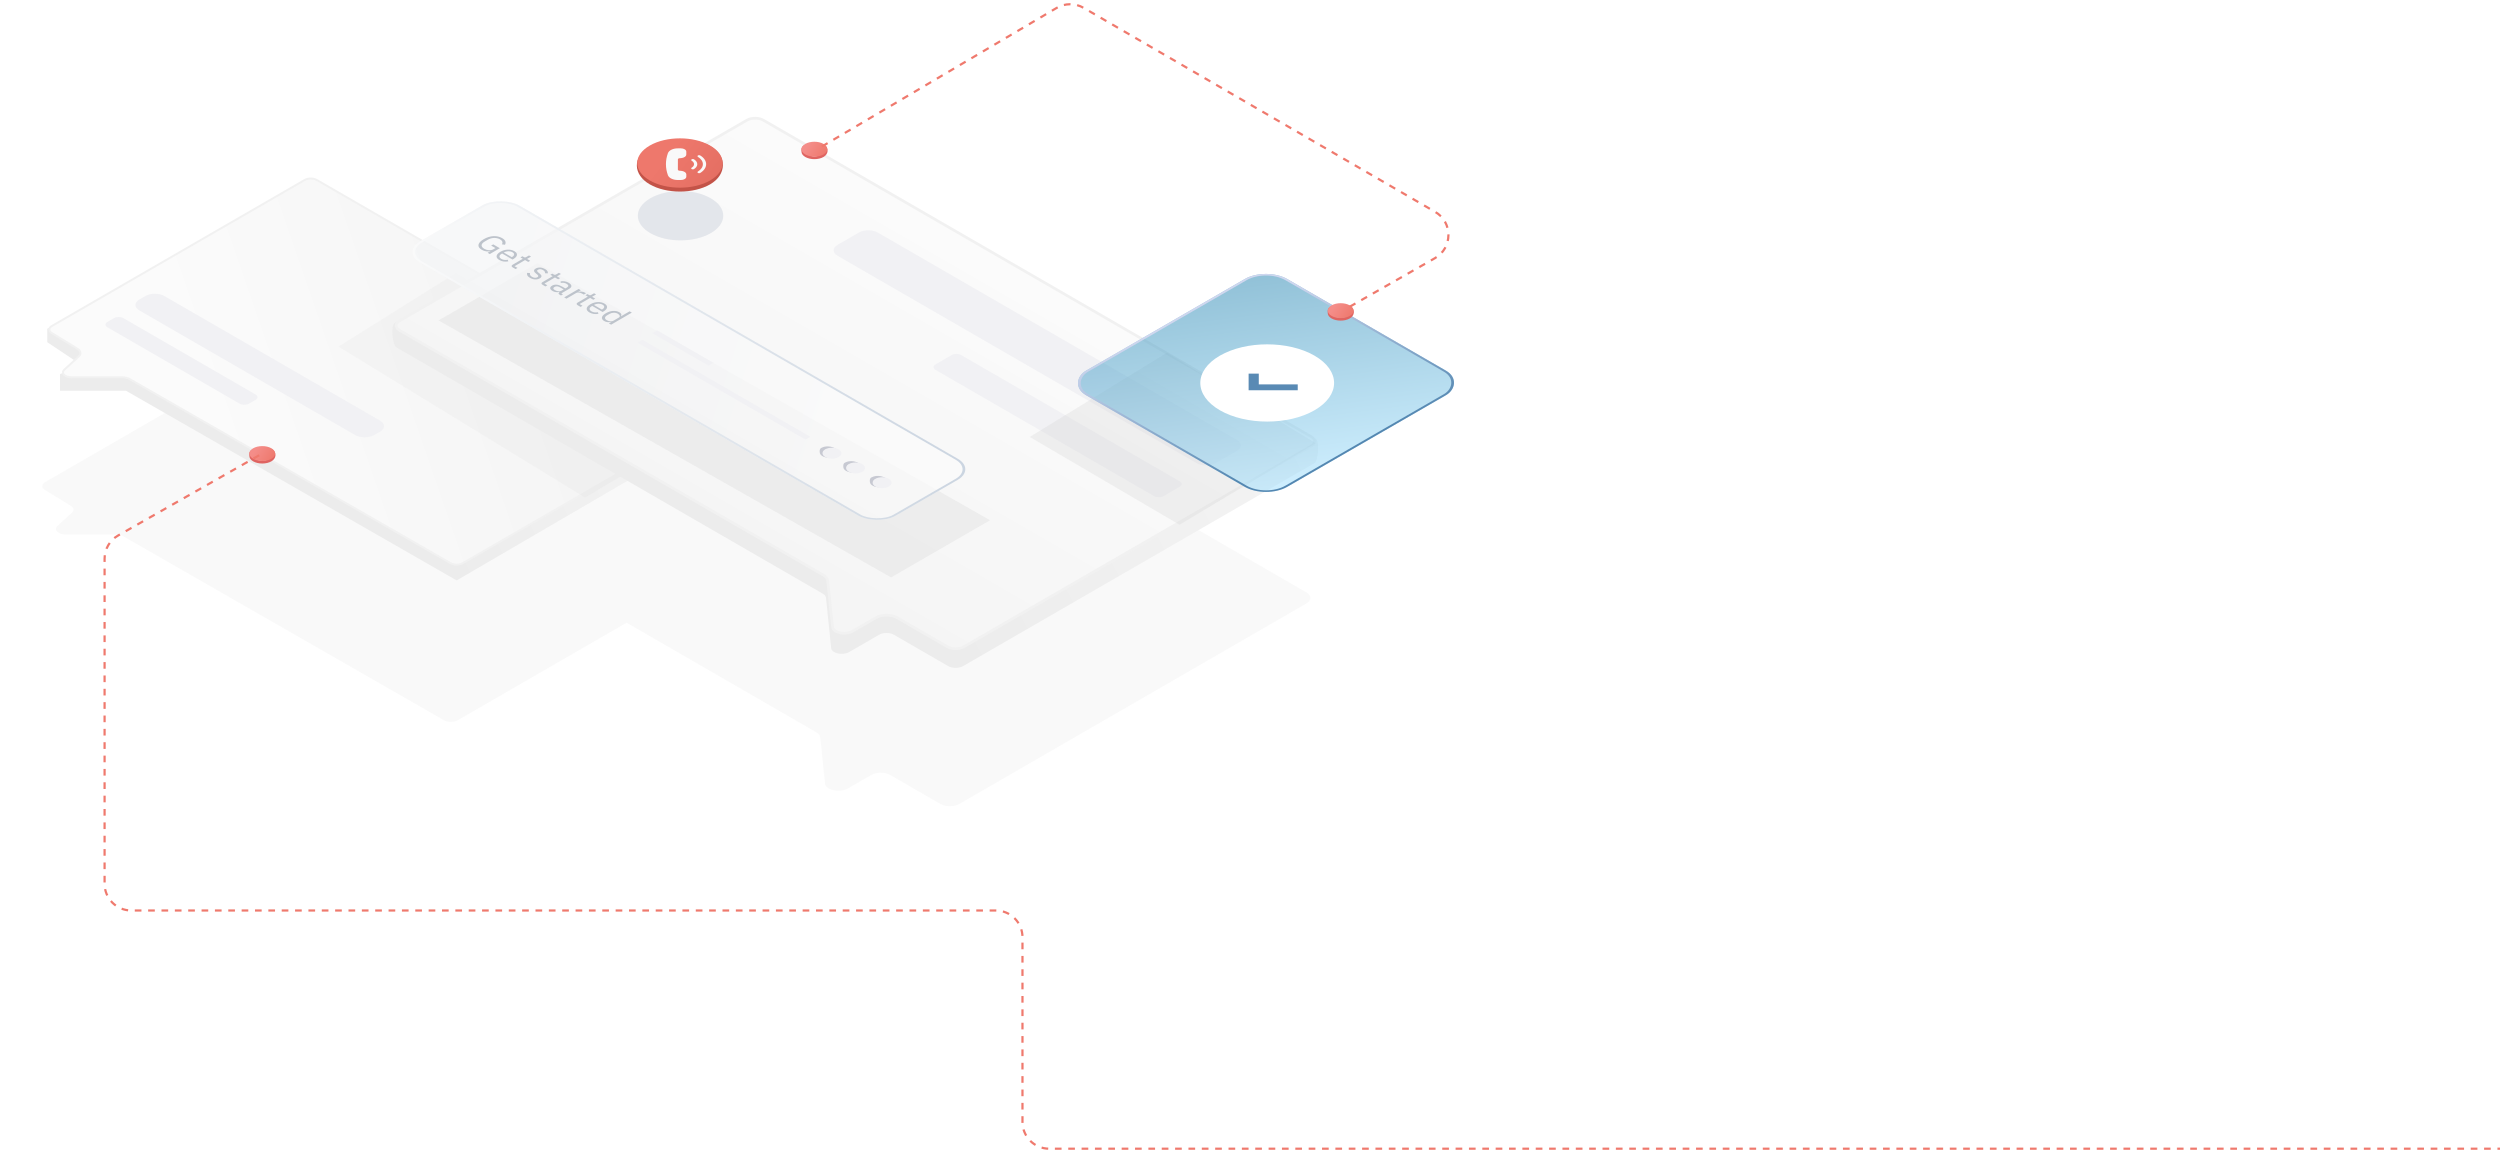 <svg width="1123" height="517" viewBox="0 0 1123 517" fill="none" xmlns="http://www.w3.org/2000/svg">
<g opacity="0.5" filter="url(#filter0_f)">
<path fill-rule="evenodd" clip-rule="evenodd" d="M340.835 124.015C338.493 122.662 334.696 122.662 332.354 124.015L212.9 193.012L140.063 150.941C138.358 149.956 135.594 149.956 133.89 150.941L20.271 216.568C18.602 217.532 18.562 219.088 20.181 220.08L31.808 227.205C33.174 228.042 33.386 229.307 32.323 230.28L25.816 236.236C23.982 237.915 26.071 240.103 29.508 240.103H52.197C53.349 240.103 54.455 240.366 55.273 240.835L199.453 323.539C201.159 324.518 203.915 324.515 205.615 323.533L281.471 279.718L366.717 328.956C367.754 329.555 368.375 330.354 368.463 331.2L370.604 351.954C370.912 354.936 377.174 356.31 380.832 354.197L391.383 348.103C393.725 346.75 397.523 346.75 399.865 348.103L422.434 361.139C424.776 362.491 428.573 362.491 430.915 361.139L586.898 271.042C589.24 269.689 589.24 267.496 586.898 266.143L340.835 124.015Z" fill="#C4C4C4" fill-opacity="0.2"/>
</g>
<path d="M139.569 84.573L323.19 186.133L323.19 191.87L205.132 260.725L56.589 175.518L26.957 175.518L26.957 168.059L36.722 164.042L21.222 153.714L21.222 147.69L139.569 84.573Z" fill="url(#paint0_linear)"/>
<path d="M136.879 80.841C138.371 79.979 140.789 79.979 142.281 80.841L321.373 184.286C322.865 185.147 322.865 186.544 321.373 187.406L207.833 252.987C206.345 253.846 203.934 253.849 202.441 252.992L58.261 170.288C57.341 169.761 56.097 169.464 54.801 169.464L32.112 169.464C29.104 169.464 27.277 167.55 28.881 166.081L35.388 160.125C36.584 159.031 36.345 157.607 34.809 156.666L23.182 149.541C21.765 148.673 21.8 147.311 23.26 146.468L136.879 80.841Z" fill="url(#paint1_linear)" stroke="#F1F1F1" stroke-width="0.891"/>
<g opacity="0.5" filter="url(#filter1_f)">
<path d="M152.086 155.699L262.8 223.497L316.103 191.963L204.882 122.588L152.086 155.699Z" fill="#C4C4C4" fill-opacity="0.2"/>
</g>
<g filter="url(#filter2_i)">
<path d="M169.543 192.637C171.885 191.284 171.884 189.091 169.542 187.739L72.59 131.738C70.248 130.385 66.45 130.385 64.108 131.738L61.374 133.318C59.032 134.67 59.032 136.864 61.374 138.217L158.327 194.217C160.669 195.57 164.467 195.57 166.809 194.217L169.543 192.637Z" fill="#F1F1F4"/>
</g>
<g filter="url(#filter3_i)">
<path d="M113.56 178.412C114.731 177.735 114.731 176.639 113.56 175.962L54.197 141.674C53.026 140.998 51.127 140.998 49.956 141.674L47.039 143.359C45.868 144.035 45.868 145.132 47.039 145.808L106.403 180.097C107.574 180.774 109.473 180.773 110.644 180.097L113.56 178.412Z" fill="#F1F1F4"/>
</g>
<path d="M335.844 61.056C337.69 59.99 340.682 59.99 342.528 61.056L590.996 197.087C592.842 198.153 592.234 207.017 590.388 208.083L432.608 299.218C430.762 300.284 427.769 300.284 425.923 299.218L401.557 285.144C399.712 284.078 396.719 284.078 394.873 285.144L381.424 292.912C378.541 294.577 373.606 293.495 373.364 291.144L371.025 268.481C370.956 267.815 370.467 267.186 369.649 266.713L178.064 156.052C176.218 154.986 175.454 146.122 177.3 145.056L335.844 61.056Z" fill="url(#paint2_linear)"/>
<path d="M335.487 53.998C337.536 52.815 340.859 52.815 342.908 53.998L588.971 196.126C591.021 197.31 591.021 199.229 588.971 200.413L432.989 290.51C430.939 291.693 427.616 291.693 425.567 290.51L402.998 277.474C400.364 275.952 396.091 275.952 393.457 277.474L382.905 283.568C379.705 285.417 374.225 284.215 373.956 281.605L371.814 260.851C371.716 259.899 371.017 259.001 369.85 258.327L179.504 148.382C177.455 147.198 177.455 145.279 179.504 144.095L335.487 53.998Z" fill="url(#paint3_linear)" stroke="#F1F1F1" stroke-width="1.224"/>
<g filter="url(#filter4_i)">
<path d="M554.362 201.303C556.704 199.95 556.703 197.757 554.362 196.404L393.06 103.235C390.718 101.882 386.92 101.882 384.578 103.235L374.998 108.768C372.656 110.121 372.656 112.315 374.998 113.668L536.302 206.837C538.644 208.19 542.442 208.19 544.784 206.837L554.362 201.303Z" fill="#F1F1F4"/>
</g>
<g filter="url(#filter5_i)">
<path d="M528.699 217.422C529.869 216.746 529.869 215.649 528.698 214.973L430.516 158.262C429.345 157.586 427.446 157.586 426.275 158.262L418.99 162.47C417.819 163.147 417.819 164.243 418.99 164.92L517.173 221.631C518.344 222.308 520.243 222.307 521.414 221.631L528.699 217.422Z" fill="#F1F1F4"/>
</g>
<g filter="url(#filter6_f)">
<path d="M462.553 196.274L529.814 235.716L590.997 199.12L524.141 158.458L462.553 196.274Z" fill="#C4C4C4" fill-opacity="0.2"/>
</g>
<g filter="url(#filter7_f)">
<path d="M197 143.928L241.453 118.252L444.713 233.69L400.26 259.366L197 143.928Z" fill="#C4C4C4" fill-opacity="0.2"/>
</g>
<g>
<rect width="51.335" height="246.561" rx="9.5" transform="matrix(0.866 -0.5 0.866 0.5 180.453 113.183)" fill="url(#paint4_linear)" fill-opacity="0.7"/>
<rect x="0.866" width="50.335" height="245.561" rx="9" transform="matrix(0.866 -0.5 0.866 0.5 180.569 113.616)" stroke="url(#paint5_linear)"/>
</g>
<g filter="url(#filter9_i)">
<rect width="87.117" height="2.548" transform="matrix(0.866 0.5 -0.866 0.5 287.351 151.413)" fill="#F1F1F4"/>
</g>
<g filter="url(#filter10_i)">
<rect width="29.114" height="2.548" transform="matrix(0.866 0.5 -0.866 0.5 293.974 147.167)" fill="#F1F1F4"/>
</g>
<path d="M375.495 204.917C373.834 205.876 371.141 205.876 369.481 204.917C368.712 204.472 368.299 203.901 368.242 203.319C368.176 202.645 368.042 201.707 368.934 201.191C369.197 201.039 369.511 200.908 369.86 200.798C373.638 199.607 378.388 202.524 375.972 204.582C375.83 204.702 375.671 204.815 375.495 204.917ZM370.604 202.092C369.564 202.693 369.564 203.667 370.604 204.268C371.645 204.868 373.331 204.868 374.371 204.268C375.411 203.667 375.411 202.693 374.371 202.092C373.331 201.491 371.645 201.491 370.604 202.092Z" fill="#C7C9D2"/>
<g filter="url(#filter11_i)">
<path d="M375.5 204.082C373.839 205.041 371.146 205.041 369.486 204.082C367.825 203.123 367.825 201.568 369.486 200.609C371.146 199.65 373.839 199.65 375.5 200.609C377.16 201.568 377.16 203.123 375.5 204.082Z" fill="#F1F1F4"/>
</g>
<path d="M386.095 211.546C384.434 212.505 381.742 212.505 380.081 211.546C379.312 211.102 378.899 210.53 378.842 209.949C378.776 209.274 378.642 208.336 379.534 207.821C379.797 207.669 380.111 207.537 380.46 207.427C384.239 206.236 388.988 209.153 386.572 211.211C386.43 211.332 386.272 211.444 386.095 211.546ZM381.204 208.721C380.164 209.322 380.164 210.296 381.204 210.897C382.245 211.498 383.931 211.498 384.971 210.897C386.011 210.296 386.011 209.322 384.971 208.721C383.931 208.121 382.245 208.121 381.204 208.721Z" fill="#C7C9D2"/>
<g filter="url(#filter12_i)">
<path d="M386.1 210.712C384.439 211.671 381.746 211.671 380.086 210.712C378.425 209.753 378.425 208.197 380.086 207.238C381.746 206.279 384.439 206.279 386.1 207.238C387.761 208.197 387.761 209.753 386.1 210.712Z" fill="#F1F1F4"/>
</g>
<path d="M398.019 218.175C396.358 219.134 393.666 219.134 392.005 218.175C391.236 217.731 390.823 217.159 390.766 216.578C390.7 215.903 390.566 214.965 391.458 214.45C391.721 214.298 392.035 214.166 392.384 214.056C396.163 212.865 400.912 215.782 398.496 217.84C398.355 217.961 398.196 218.073 398.019 218.175ZM393.129 215.35C392.089 215.951 392.089 216.925 393.129 217.526C394.169 218.127 395.855 218.127 396.896 217.526C397.936 216.925 397.936 215.951 396.896 215.35C395.855 214.75 394.169 214.75 393.129 215.35Z" fill="#C7C9D2"/>
<g filter="url(#filter13_i)">
<path d="M398.024 217.341C396.363 218.3 393.671 218.3 392.01 217.341C390.349 216.381 390.349 214.826 392.01 213.867C393.671 212.908 396.363 212.908 398.024 213.867C399.685 214.826 399.685 216.381 398.024 217.341Z" fill="#F1F1F4"/>
</g>
<g>
<path d="M220.308 112.808L220.27 112.786C219.751 112.962 219.139 113.006 218.435 112.918C217.747 112.83 217.068 112.591 216.397 112.201C215.861 111.889 215.463 111.545 215.203 111.169C214.96 110.793 214.868 110.403 214.926 109.998C214.993 109.589 215.216 109.167 215.593 108.733C215.987 108.299 216.553 107.867 217.29 107.438C218.02 107.013 218.753 106.689 219.491 106.465C220.237 106.235 220.962 106.106 221.666 106.077C222.379 106.043 223.066 106.101 223.728 106.252C224.391 106.404 225.002 106.643 225.564 106.969C226.352 107.428 226.834 107.913 227.01 108.425C227.186 108.938 227.128 109.445 226.834 109.947L225.438 109.75C225.707 109.359 225.774 108.969 225.64 108.579C225.514 108.194 225.174 107.84 224.621 107.518C224.235 107.294 223.812 107.13 223.351 107.028C222.898 106.921 222.429 106.872 221.943 106.882C221.465 106.896 220.987 106.969 220.509 107.101C220.031 107.233 219.575 107.425 219.139 107.679L217.718 108.506C217.282 108.76 216.947 109.028 216.712 109.311C216.486 109.589 216.36 109.867 216.335 110.145C216.318 110.428 216.406 110.708 216.599 110.986C216.8 111.259 217.11 111.518 217.529 111.762C217.831 111.937 218.154 112.081 218.497 112.193C218.858 112.306 219.218 112.374 219.579 112.398C219.948 112.428 220.308 112.408 220.66 112.34C221.021 112.267 221.364 112.135 221.691 111.945L222.559 111.44L220.622 110.313L221.553 109.772L224.52 111.498L220.006 114.125L219.026 113.554L220.308 112.808Z" fill="#BDC3CB"/>
<path d="M224.273 116.783C223.829 116.525 223.506 116.244 223.305 115.942C223.112 115.644 223.032 115.334 223.066 115.012C223.116 114.691 223.275 114.369 223.544 114.047C223.829 113.725 224.231 113.413 224.751 113.11C225.262 112.813 225.794 112.581 226.348 112.415C226.909 112.254 227.463 112.162 228.007 112.137C228.569 112.113 229.106 112.157 229.617 112.269C230.137 112.386 230.619 112.574 231.063 112.832C231.499 113.086 231.809 113.359 231.994 113.652C232.178 113.944 232.249 114.244 232.207 114.552C232.174 114.854 232.027 115.154 231.767 115.451C231.516 115.754 231.159 116.039 230.698 116.308L230.221 116.586L225.555 113.871L225.254 114.047C224.977 114.208 224.759 114.383 224.6 114.574C224.457 114.764 224.378 114.956 224.361 115.152C224.353 115.351 224.415 115.549 224.55 115.744C224.692 115.944 224.914 116.132 225.216 116.308C225.627 116.547 226.079 116.698 226.574 116.761C227.077 116.829 227.593 116.807 228.121 116.695L228.322 117.412C227.668 117.549 226.981 117.568 226.26 117.471C225.547 117.368 224.885 117.139 224.273 116.783ZM230.221 113.322C229.944 113.161 229.642 113.044 229.315 112.971C228.997 112.893 228.666 112.857 228.322 112.861C227.987 112.871 227.651 112.92 227.316 113.008C226.989 113.091 226.683 113.215 226.398 113.381L226.31 113.432L229.894 115.517L230.032 115.437C230.61 115.1 230.912 114.739 230.937 114.354C230.979 113.969 230.74 113.625 230.221 113.322Z" fill="#BDC3CB"/>
<path d="M230.319 120.125C229.967 119.921 229.795 119.708 229.803 119.489C229.829 119.269 230 119.067 230.319 118.882L234.858 116.24L233.789 115.619L234.67 115.106L235.273 115.458C235.491 115.584 235.68 115.645 235.839 115.64C236.015 115.636 236.212 115.57 236.43 115.443L237.637 114.741L238.543 115.267L236.744 116.314L238.165 117.14L237.285 117.652L235.864 116.826L231.136 119.577L232.457 120.345L231.576 120.857L230.319 120.125Z" fill="#BDC3CB"/>
<path d="M238.064 124.807C237.46 124.456 237.066 124.095 236.882 123.725C236.714 123.354 236.676 122.971 236.768 122.576L238.064 122.656C237.997 122.988 238.03 123.295 238.164 123.578C238.307 123.856 238.583 124.115 238.994 124.354C239.422 124.602 239.845 124.742 240.264 124.771C240.692 124.805 241.073 124.724 241.408 124.529C241.66 124.383 241.79 124.21 241.798 124.01C241.823 123.81 241.656 123.566 241.295 123.278L240.855 122.934C240.595 122.734 240.382 122.537 240.214 122.342C240.055 122.142 239.95 121.944 239.899 121.749C239.866 121.554 239.904 121.361 240.013 121.171C240.13 120.986 240.34 120.805 240.641 120.63C240.96 120.444 241.295 120.317 241.647 120.249C242.008 120.176 242.368 120.152 242.729 120.176C243.098 120.205 243.462 120.281 243.823 120.403C244.192 120.52 244.539 120.674 244.866 120.864C245.394 121.171 245.742 121.481 245.91 121.793C246.086 122.11 246.145 122.442 246.086 122.788L244.816 122.751C244.875 122.551 244.845 122.325 244.728 122.071C244.619 121.812 244.355 121.561 243.936 121.317C243.517 121.074 243.106 120.942 242.704 120.922C242.318 120.903 241.97 120.983 241.66 121.164C241.341 121.349 241.216 121.544 241.283 121.749C241.358 121.959 241.563 122.2 241.899 122.473L242.326 122.81C242.938 123.293 243.24 123.712 243.232 124.068C243.232 124.42 242.984 124.739 242.49 125.027C241.861 125.393 241.153 125.556 240.365 125.517C239.577 125.478 238.81 125.241 238.064 124.807Z" fill="#BDC3CB"/>
<path d="M243.741 127.935C243.388 127.73 243.217 127.518 243.225 127.298C243.25 127.079 243.422 126.876 243.741 126.691L248.28 124.05L247.211 123.428L248.091 122.916L248.695 123.267C248.913 123.394 249.101 123.455 249.261 123.45C249.437 123.445 249.634 123.379 249.852 123.252L251.059 122.55L251.964 123.077L250.166 124.123L251.587 124.95L250.707 125.462L249.286 124.635L244.558 127.386L245.878 128.154L244.998 128.667L243.741 127.935Z" fill="#BDC3CB"/>
<path d="M251.431 132.41C251.054 132.19 250.882 131.973 250.915 131.758C250.957 131.549 251.108 131.344 251.368 131.144L251.305 131.107C250.76 131.258 250.224 131.297 249.696 131.224C249.167 131.151 248.677 130.983 248.224 130.719C247.537 130.319 247.176 129.905 247.143 129.476C247.118 129.051 247.407 128.664 248.011 128.312C248.623 127.956 249.314 127.812 250.085 127.881C250.865 127.954 251.728 128.266 252.676 128.817L253.958 129.563L254.6 129.19C255.061 128.922 255.287 128.644 255.279 128.356C255.27 128.068 255.006 127.773 254.486 127.471C254.092 127.242 253.673 127.1 253.229 127.047C252.793 126.998 252.34 127.008 251.871 127.076L251.833 126.395C252.361 126.293 252.94 126.283 253.568 126.366C254.206 126.444 254.817 126.654 255.404 126.995C256.192 127.454 256.611 127.922 256.662 128.4C256.712 128.878 256.393 129.317 255.706 129.717L252.135 131.795L252.877 132.227L251.997 132.739L251.431 132.41ZM249.243 130.317C249.494 130.463 249.754 130.58 250.022 130.668C250.291 130.756 250.555 130.812 250.815 130.837C251.075 130.861 251.318 130.856 251.544 130.822C251.77 130.788 251.967 130.722 252.135 130.624L253.204 130.002L251.871 129.227C251.292 128.89 250.785 128.693 250.349 128.634C249.922 128.581 249.549 128.646 249.23 128.832L248.966 128.985C248.648 129.171 248.514 129.381 248.564 129.615C248.623 129.854 248.849 130.088 249.243 130.317Z" fill="#BDC3CB"/>
<path d="M253.432 133.574L259.921 129.799L260.927 130.384L259.732 131.079L259.795 131.116C260.222 131.004 260.709 130.965 261.254 130.999C261.798 131.033 262.335 131.204 262.863 131.511L263.253 131.738L262.247 132.323L261.656 131.979C261.111 131.662 260.579 131.474 260.059 131.416C259.556 131.357 259.149 131.418 258.839 131.599L254.438 134.159L253.432 133.574Z" fill="#BDC3CB"/>
<path d="M259.532 137.123C259.18 136.918 259.008 136.706 259.017 136.487C259.042 136.267 259.214 136.065 259.532 135.88L264.071 133.238L263.003 132.616L263.883 132.104L264.486 132.455C264.704 132.582 264.893 132.643 265.052 132.638C265.228 132.633 265.425 132.568 265.643 132.441L266.85 131.738L267.756 132.265L265.958 133.311L267.378 134.138L266.498 134.65L265.077 133.824L260.349 136.575L261.67 137.343L260.789 137.855L259.532 137.123Z" fill="#BDC3CB"/>
<path d="M264.746 140.333C264.302 140.074 263.979 139.794 263.778 139.492C263.585 139.194 263.506 138.884 263.539 138.562C263.59 138.24 263.749 137.918 264.017 137.597C264.302 137.275 264.704 136.962 265.224 136.66C265.736 136.363 266.268 136.131 266.821 135.965C267.383 135.804 267.936 135.711 268.481 135.687C269.043 135.663 269.579 135.706 270.09 135.819C270.61 135.936 271.092 136.124 271.536 136.382C271.972 136.636 272.283 136.909 272.467 137.201C272.651 137.494 272.723 137.794 272.681 138.101C272.647 138.404 272.5 138.704 272.241 139.001C271.989 139.304 271.633 139.589 271.172 139.857L270.694 140.135L266.029 137.421L265.727 137.597C265.451 137.758 265.233 137.933 265.073 138.123C264.931 138.314 264.851 138.506 264.834 138.701C264.826 138.901 264.889 139.099 265.023 139.294C265.166 139.494 265.388 139.682 265.689 139.857C266.1 140.096 266.553 140.248 267.047 140.311C267.55 140.379 268.066 140.357 268.594 140.245L268.795 140.962C268.141 141.099 267.454 141.118 266.733 141.021C266.021 140.918 265.358 140.689 264.746 140.333ZM270.694 136.872C270.417 136.711 270.116 136.594 269.789 136.521C269.47 136.443 269.139 136.406 268.795 136.411C268.46 136.421 268.125 136.47 267.789 136.558C267.462 136.641 267.156 136.765 266.871 136.931L266.783 136.982L270.367 139.067L270.505 138.987C271.084 138.65 271.386 138.289 271.411 137.904C271.453 137.519 271.214 137.175 270.694 136.872Z" fill="#BDC3CB"/>
<path d="M274.565 144.641L274.514 144.612C273.316 144.851 272.28 144.717 271.409 144.209C271.006 143.975 270.721 143.717 270.554 143.434C270.386 143.151 270.331 142.856 270.39 142.549C270.457 142.246 270.637 141.936 270.931 141.619C271.233 141.307 271.643 141 272.163 140.697C272.683 140.395 273.211 140.156 273.747 139.98C274.292 139.81 274.825 139.705 275.344 139.666C275.872 139.632 276.38 139.663 276.866 139.761C277.352 139.859 277.796 140.024 278.199 140.259C278.651 140.522 278.936 140.805 279.054 141.107C279.188 141.41 279.133 141.729 278.89 142.066L278.941 142.095L282.813 139.841L283.819 140.427L274.514 145.841L273.508 145.256L274.565 144.641ZM272.591 143.844C272.817 143.975 273.06 144.083 273.32 144.165C273.588 144.253 273.852 144.309 274.112 144.334C274.38 144.353 274.636 144.341 274.879 144.297C275.139 144.253 275.374 144.17 275.583 144.048L277.997 142.644C278.174 142.541 278.291 142.419 278.35 142.278C278.425 142.136 278.442 141.99 278.4 141.839C278.358 141.688 278.262 141.534 278.111 141.378C277.977 141.222 277.796 141.078 277.57 140.946C277 140.615 276.371 140.458 275.684 140.478C275.005 140.493 274.376 140.668 273.798 141.005L272.691 141.649C272.113 141.985 271.807 142.353 271.773 142.753C271.748 143.149 272.021 143.512 272.591 143.844Z" fill="#BDC3CB"/>
</g>
<g>
<rect width="104.361" height="104.361" rx="11" transform="matrix(0.866 0.5 -0.866 0.5 568.686 119.829)" fill="url(#paint6_linear)" fill-opacity="0.5"/>
<rect x="-2.98023e-08" y="0.5" width="103.361" height="103.361" rx="10.5" transform="matrix(0.866 0.5 -0.866 0.5 569.119 120.079)" stroke="url(#paint7_linear)"/>
</g>
<circle r="24.537" transform="matrix(0.866 0.5 -0.866 0.5 569.224 172.026)" fill="white"/>
<path fill-rule="evenodd" clip-rule="evenodd" d="M560.881 167.834L565.445 167.834L565.445 172.667L582.942 172.667L582.942 175.304L560.881 175.304L560.881 167.834Z" fill="#598AB4"/>
<path d="M606.325 143.044C604.062 144.351 600.392 144.351 598.129 143.044C597.082 142.439 596.519 141.66 596.441 140.867C596.351 139.949 596.169 138.67 597.384 137.968C599.647 136.661 604.663 136.465 606.926 137.772C608.717 139.195 608.588 141.737 606.325 143.044ZM599.661 139.195C598.243 140.014 598.243 141.341 599.661 142.16C601.078 142.978 603.376 142.978 604.793 142.16C606.211 141.341 606.211 140.014 604.793 139.195C603.376 138.376 601.078 138.376 599.661 139.195Z" fill="#DF6461"/>
<path d="M606.326 141.907C604.063 143.214 600.394 143.214 598.131 141.907C595.868 140.6 595.868 138.481 598.131 137.174C600.394 135.867 604.063 135.867 606.326 137.174C608.589 138.481 608.589 140.6 606.326 141.907Z" fill="url(#paint8_linear)"/>
<path d="M369.926 70.516C367.663 71.823 363.994 71.823 361.731 70.516C360.683 69.91 360.12 69.131 360.043 68.339C359.953 67.42 359.77 66.141 360.985 65.44C363.248 64.132 368.264 63.937 370.527 65.244C372.318 66.667 372.189 69.209 369.926 70.516ZM363.262 66.667C361.844 67.485 361.844 68.813 363.262 69.631C364.679 70.45 366.977 70.45 368.395 69.631C369.812 68.813 369.812 67.485 368.395 66.667C366.977 65.848 364.679 65.848 363.262 66.667Z" fill="#DF6461"/>
<path d="M369.927 69.379C367.664 70.686 363.995 70.686 361.732 69.379C359.469 68.072 359.469 65.953 361.732 64.646C363.995 63.339 367.664 63.339 369.927 64.646C372.19 65.953 372.19 68.072 369.927 69.379Z" fill="url(#paint9_linear)"/>
<path d="M369.177 65.827L474.63 3.571C478.366 1.365 483.002 1.348 486.754 3.526L644.656 95.163C652.662 99.809 652.616 111.387 644.573 115.969L605.97 137.961" stroke="#EF796D" stroke-dasharray="3 3"/>
<g opacity="0.5" filter="url(#filter16_f)">
<circle r="15.669" transform="matrix(0.866 0.5 -0.866 0.5 305.702 96.896)" fill="#1E396A" fill-opacity="0.2"/>
</g>
<path d="M318.998 82.803C311.504 87.132 299.354 87.132 291.86 82.803C284.366 78.475 284.029 70.586 291.523 66.258C299.016 61.929 311.708 61.407 319.202 65.735C326.696 70.064 326.491 78.475 318.998 82.803Z" fill="#C35348"/>
<circle r="15.669" transform="matrix(0.866 0.5 -0.866 0.5 305.432 73.224)" fill="url(#paint10_linear)"/>
<path d="M308.295 78.356C308.287 77.963 308.052 77.584 307.63 77.288C307.208 76.992 306.628 76.798 305.993 76.74L305.209 76.683C305.012 76.665 304.832 76.603 304.702 76.511C304.572 76.419 304.499 76.301 304.497 76.179L304.514 71.591C304.513 71.469 304.585 71.35 304.716 71.257C304.847 71.164 305.028 71.104 305.226 71.087L305.993 71.019C306.628 70.961 307.209 70.766 307.629 70.468C308.049 70.171 308.282 69.79 308.284 69.397L308.284 68.124C308.285 67.929 308.223 67.736 308.102 67.556C307.98 67.375 307.802 67.212 307.577 67.074C307.353 66.936 307.086 66.826 306.792 66.752C306.498 66.677 306.183 66.639 305.865 66.64L304.442 66.64C303.407 66.639 302.402 66.856 301.597 67.255C300.792 67.654 300.235 68.211 300.019 68.832C298.846 72.076 298.846 75.438 300.019 78.681C300.24 79.3 300.801 79.853 301.607 80.249C302.413 80.645 303.416 80.86 304.449 80.857L305.872 80.857C306.19 80.857 306.505 80.819 306.799 80.745C307.093 80.67 307.359 80.561 307.584 80.423C307.809 80.285 307.987 80.121 308.108 79.941C308.23 79.761 308.292 79.567 308.291 79.372L308.295 78.356Z" fill="#F9F9F9"/>
<path d="M310.708 75.313C310.571 75.397 310.494 75.512 310.494 75.631C310.494 75.751 310.571 75.865 310.708 75.949C310.846 76.034 311.032 76.081 311.227 76.081C311.421 76.081 311.607 76.034 311.745 75.949C312.691 75.367 313.223 74.579 313.223 73.757C313.223 72.934 312.691 72.146 311.745 71.564C311.607 71.479 311.421 71.432 311.227 71.432C311.032 71.432 310.846 71.479 310.708 71.564C310.571 71.648 310.494 71.763 310.494 71.882C310.494 72.001 310.571 72.115 310.708 72.2C311.041 72.404 311.306 72.647 311.486 72.914C311.666 73.181 311.759 73.467 311.759 73.757C311.759 74.046 311.666 74.332 311.486 74.599C311.306 74.866 311.041 75.109 310.708 75.313Z" fill="#F9F9F9"/>
<path d="M314.556 69.838C314.419 69.754 314.232 69.706 314.038 69.706C313.844 69.706 313.657 69.754 313.52 69.838C313.382 69.922 313.305 70.037 313.305 70.156C313.305 70.275 313.382 70.39 313.52 70.474C314.937 71.345 315.733 72.526 315.733 73.757C315.733 74.988 314.937 76.169 313.52 77.04C313.382 77.124 313.305 77.239 313.305 77.358C313.305 77.477 313.382 77.592 313.52 77.676C313.657 77.761 313.844 77.808 314.038 77.808C314.232 77.808 314.419 77.761 314.556 77.676C316.248 76.636 317.197 75.227 317.197 73.757C317.197 72.288 316.248 70.878 314.556 69.838Z" fill="#F9F9F9"/>
<path d="M121.914 207.236C119.651 208.543 115.982 208.543 113.719 207.236C112.671 206.631 112.108 205.852 112.031 205.06C111.941 204.141 111.758 202.862 112.974 202.16C115.237 200.853 120.252 200.658 122.515 201.965C124.306 203.387 124.177 205.929 121.914 207.236ZM115.25 203.387C113.833 204.206 113.833 205.533 115.25 206.352C116.667 207.171 118.965 207.171 120.383 206.352C121.8 205.533 121.8 204.206 120.383 203.387C118.965 202.569 116.667 202.569 115.25 203.387Z" fill="#DF6461"/>
<path d="M121.915 206.1C119.652 207.407 115.983 207.407 113.72 206.1C111.457 204.793 111.457 202.674 113.72 201.367C115.983 200.06 119.652 200.06 121.915 201.367C124.179 202.674 124.179 204.793 121.915 206.1Z" fill="url(#paint11_linear)"/>
<path d="M116.448 204.5L53.048 240.549C49.296 242.682 46.979 246.666 46.979 250.981V397C46.979 403.627 52.352 409 58.979 409H447.295C453.923 409 459.295 414.373 459.295 421V504C459.295 510.627 464.668 516 471.295 516H1123" stroke="#EF796D" stroke-dasharray="3 3"/>
<defs>
<filter id="filter0_f" x="4.992" y="109" width="597.662" height="267.153" filterUnits="userSpaceOnUse" color-interpolation-filters="sRGB">
<feFlood flood-opacity="0" result="BackgroundImageFix"/>
<feBlend mode="normal" in="SourceGraphic" in2="BackgroundImageFix" result="shape"/>
<feGaussianBlur stdDeviation="7" result="effect1_foregroundBlur"/>
</filter>
<filter id="filter1_f" x="148.086" y="118.588" width="172.016" height="108.908" filterUnits="userSpaceOnUse" color-interpolation-filters="sRGB">
<feFlood flood-opacity="0" result="BackgroundImageFix"/>
<feBlend mode="normal" in="SourceGraphic" in2="BackgroundImageFix" result="shape"/>
<feGaussianBlur stdDeviation="2" result="effect1_foregroundBlur"/>
</filter>
<filter id="filter2_i" x="59.617" y="130.724" width="112.906" height="65.733" filterUnits="userSpaceOnUse" color-interpolation-filters="sRGB">
<feFlood flood-opacity="0" result="BackgroundImageFix"/>
<feBlend mode="normal" in="SourceGraphic" in2="BackgroundImageFix" result="shape"/>
<feColorMatrix in="SourceAlpha" type="matrix" values="0 0 0 0 0 0 0 0 0 0 0 0 0 0 0 0 0 0 127 0" result="hardAlpha"/>
<feOffset dx="1.224" dy="1.224"/>
<feGaussianBlur stdDeviation="0.612"/>
<feComposite in2="hardAlpha" operator="arithmetic" k2="-1" k3="1"/>
<feColorMatrix type="matrix" values="0 0 0 0 0.281 0 0 0 0 0.354 0 0 0 0 0.496 0 0 0 0.19 0"/>
<feBlend mode="normal" in2="shape" result="effect1_innerShadow"/>
</filter>
<filter id="filter3_i" x="46.161" y="141.167" width="69.502" height="40.662" filterUnits="userSpaceOnUse" color-interpolation-filters="sRGB">
<feFlood flood-opacity="0" result="BackgroundImageFix"/>
<feBlend mode="normal" in="SourceGraphic" in2="BackgroundImageFix" result="shape"/>
<feColorMatrix in="SourceAlpha" type="matrix" values="0 0 0 0 0 0 0 0 0 0 0 0 0 0 0 0 0 0 127 0" result="hardAlpha"/>
<feOffset dx="1.224" dy="1.224"/>
<feGaussianBlur stdDeviation="0.612"/>
<feComposite in2="hardAlpha" operator="arithmetic" k2="-1" k3="1"/>
<feColorMatrix type="matrix" values="0 0 0 0 0.281 0 0 0 0 0.354 0 0 0 0 0.496 0 0 0 0.19 0"/>
<feBlend mode="normal" in2="shape" result="effect1_innerShadow"/>
</filter>
<filter id="filter4_i" x="373.242" y="102.22" width="184.101" height="106.856" filterUnits="userSpaceOnUse" color-interpolation-filters="sRGB">
<feFlood flood-opacity="0" result="BackgroundImageFix"/>
<feBlend mode="normal" in="SourceGraphic" in2="BackgroundImageFix" result="shape"/>
<feColorMatrix in="SourceAlpha" type="matrix" values="0 0 0 0 0 0 0 0 0 0 0 0 0 0 0 0 0 0 127 0" result="hardAlpha"/>
<feOffset dx="1.224" dy="1.224"/>
<feGaussianBlur stdDeviation="0.612"/>
<feComposite in2="hardAlpha" operator="arithmetic" k2="-1" k3="1"/>
<feColorMatrix type="matrix" values="0 0 0 0 0.281 0 0 0 0 0.354 0 0 0 0 0.496 0 0 0 0.19 0"/>
<feBlend mode="normal" in2="shape" result="effect1_innerShadow"/>
</filter>
<filter id="filter5_i" x="418.112" y="157.755" width="112.689" height="65.608" filterUnits="userSpaceOnUse" color-interpolation-filters="sRGB">
<feFlood flood-opacity="0" result="BackgroundImageFix"/>
<feBlend mode="normal" in="SourceGraphic" in2="BackgroundImageFix" result="shape"/>
<feColorMatrix in="SourceAlpha" type="matrix" values="0 0 0 0 0 0 0 0 0 0 0 0 0 0 0 0 0 0 127 0" result="hardAlpha"/>
<feOffset dx="1.224" dy="1.224"/>
<feGaussianBlur stdDeviation="0.612"/>
<feComposite in2="hardAlpha" operator="arithmetic" k2="-1" k3="1"/>
<feColorMatrix type="matrix" values="0 0 0 0 0.281 0 0 0 0 0.354 0 0 0 0 0.496 0 0 0 0.19 0"/>
<feBlend mode="normal" in2="shape" result="effect1_innerShadow"/>
</filter>
<filter id="filter6_f" x="458.553" y="154.458" width="136.443" height="85.258" filterUnits="userSpaceOnUse" color-interpolation-filters="sRGB">
<feFlood flood-opacity="0" result="BackgroundImageFix"/>
<feBlend mode="normal" in="SourceGraphic" in2="BackgroundImageFix" result="shape"/>
<feGaussianBlur stdDeviation="2" result="effect1_foregroundBlur"/>
</filter>
<filter id="filter7_f" x="193" y="114.252" width="255.713" height="149.114" filterUnits="userSpaceOnUse" color-interpolation-filters="sRGB">
<feFlood flood-opacity="0" result="BackgroundImageFix"/>
<feBlend mode="normal" in="SourceGraphic" in2="BackgroundImageFix" result="shape"/>
<feGaussianBlur stdDeviation="2" result="effect1_foregroundBlur"/>
</filter>
<filter id="filter8_b" x="165.091" y="70.117" width="288.708" height="183.744" filterUnits="userSpaceOnUse" color-interpolation-filters="sRGB">
<feFlood flood-opacity="0" result="BackgroundImageFix"/>
<feGaussianBlur in="BackgroundImage" stdDeviation="10.09"/>
<feComposite in2="SourceAlpha" operator="in" result="effect1_backgroundBlur"/>
<feBlend mode="normal" in="SourceGraphic" in2="effect1_backgroundBlur" result="shape"/>
</filter>
<filter id="filter9_i" x="285.144" y="151.413" width="78.868" height="46.072" filterUnits="userSpaceOnUse" color-interpolation-filters="sRGB">
<feFlood flood-opacity="0" result="BackgroundImageFix"/>
<feBlend mode="normal" in="SourceGraphic" in2="BackgroundImageFix" result="shape"/>
<feColorMatrix in="SourceAlpha" type="matrix" values="0 0 0 0 0 0 0 0 0 0 0 0 0 0 0 0 0 0 127 0" result="hardAlpha"/>
<feOffset dx="1.224" dy="1.224"/>
<feGaussianBlur stdDeviation="0.612"/>
<feComposite in2="hardAlpha" operator="arithmetic" k2="-1" k3="1"/>
<feColorMatrix type="matrix" values="0 0 0 0 0.281 0 0 0 0 0.354 0 0 0 0 0.496 0 0 0 0.19 0"/>
<feBlend mode="normal" in2="shape" result="effect1_innerShadow"/>
</filter>
<filter id="filter10_i" x="291.767" y="147.167" width="28.642" height="17.061" filterUnits="userSpaceOnUse" color-interpolation-filters="sRGB">
<feFlood flood-opacity="0" result="BackgroundImageFix"/>
<feBlend mode="normal" in="SourceGraphic" in2="BackgroundImageFix" result="shape"/>
<feColorMatrix in="SourceAlpha" type="matrix" values="0 0 0 0 0 0 0 0 0 0 0 0 0 0 0 0 0 0 127 0" result="hardAlpha"/>
<feOffset dx="1.224" dy="1.224"/>
<feGaussianBlur stdDeviation="0.612"/>
<feComposite in2="hardAlpha" operator="arithmetic" k2="-1" k3="1"/>
<feColorMatrix type="matrix" values="0 0 0 0 0.281 0 0 0 0 0.354 0 0 0 0 0.496 0 0 0 0.19 0"/>
<feBlend mode="normal" in2="shape" result="effect1_innerShadow"/>
</filter>
<filter id="filter11_i" x="368.24" y="199.89" width="9.73" height="6.137" filterUnits="userSpaceOnUse" color-interpolation-filters="sRGB">
<feFlood flood-opacity="0" result="BackgroundImageFix"/>
<feBlend mode="normal" in="SourceGraphic" in2="BackgroundImageFix" result="shape"/>
<feColorMatrix in="SourceAlpha" type="matrix" values="0 0 0 0 0 0 0 0 0 0 0 0 0 0 0 0 0 0 127 0" result="hardAlpha"/>
<feOffset dx="1.224" dy="1.224"/>
<feGaussianBlur stdDeviation="0.612"/>
<feComposite in2="hardAlpha" operator="arithmetic" k2="-1" k3="1"/>
<feColorMatrix type="matrix" values="0 0 0 0 0.281 0 0 0 0 0.354 0 0 0 0 0.496 0 0 0 0.19 0"/>
<feBlend mode="normal" in2="shape" result="effect1_innerShadow"/>
</filter>
<filter id="filter12_i" x="378.84" y="206.519" width="9.73" height="6.137" filterUnits="userSpaceOnUse" color-interpolation-filters="sRGB">
<feFlood flood-opacity="0" result="BackgroundImageFix"/>
<feBlend mode="normal" in="SourceGraphic" in2="BackgroundImageFix" result="shape"/>
<feColorMatrix in="SourceAlpha" type="matrix" values="0 0 0 0 0 0 0 0 0 0 0 0 0 0 0 0 0 0 127 0" result="hardAlpha"/>
<feOffset dx="1.224" dy="1.224"/>
<feGaussianBlur stdDeviation="0.612"/>
<feComposite in2="hardAlpha" operator="arithmetic" k2="-1" k3="1"/>
<feColorMatrix type="matrix" values="0 0 0 0 0.281 0 0 0 0 0.354 0 0 0 0 0.496 0 0 0 0.19 0"/>
<feBlend mode="normal" in2="shape" result="effect1_innerShadow"/>
</filter>
<filter id="filter13_i" x="390.765" y="213.148" width="9.73" height="6.137" filterUnits="userSpaceOnUse" color-interpolation-filters="sRGB">
<feFlood flood-opacity="0" result="BackgroundImageFix"/>
<feBlend mode="normal" in="SourceGraphic" in2="BackgroundImageFix" result="shape"/>
<feColorMatrix in="SourceAlpha" type="matrix" values="0 0 0 0 0 0 0 0 0 0 0 0 0 0 0 0 0 0 127 0" result="hardAlpha"/>
<feOffset dx="1.224" dy="1.224"/>
<feGaussianBlur stdDeviation="0.612"/>
<feComposite in2="hardAlpha" operator="arithmetic" k2="-1" k3="1"/>
<feColorMatrix type="matrix" values="0 0 0 0 0.281 0 0 0 0 0.354 0 0 0 0 0.496 0 0 0 0.19 0"/>
<feBlend mode="normal" in2="shape" result="effect1_innerShadow"/>
</filter>
<filter id="filter14_b" x="194.728" y="85.887" width="109.272" height="80.135" filterUnits="userSpaceOnUse" color-interpolation-filters="sRGB">
<feFlood flood-opacity="0" result="BackgroundImageFix"/>
<feGaussianBlur in="BackgroundImage" stdDeviation="10.09"/>
<feComposite in2="SourceAlpha" operator="in" result="effect1_backgroundBlur"/>
<feBlend mode="normal" in="SourceGraphic" in2="effect1_backgroundBlur" result="shape"/>
</filter>
<filter id="filter15_b" x="471.896" y="111.052" width="193.579" height="121.95" filterUnits="userSpaceOnUse" color-interpolation-filters="sRGB">
<feFlood flood-opacity="0" result="BackgroundImageFix"/>
<feGaussianBlur in="BackgroundImage" stdDeviation="6"/>
<feComposite in2="SourceAlpha" operator="in" result="effect1_backgroundBlur"/>
<feBlend mode="normal" in="SourceGraphic" in2="effect1_backgroundBlur" result="shape"/>
</filter>
<filter id="filter16_f" x="277.429" y="76.728" width="56.546" height="40.336" filterUnits="userSpaceOnUse" color-interpolation-filters="sRGB">
<feFlood flood-opacity="0" result="BackgroundImageFix"/>
<feBlend mode="normal" in="SourceGraphic" in2="BackgroundImageFix" result="shape"/>
<feGaussianBlur stdDeviation="4.542" result="effect1_foregroundBlur"/>
</filter>
<linearGradient id="paint0_linear" x1="174.911" y1="206.857" x2="309.142" y2="135.391" gradientUnits="userSpaceOnUse">
<stop stop-color="#ECECEC"/>
<stop offset="1" stop-color="#F5F5F5"/>
</linearGradient>
<linearGradient id="paint1_linear" x1="73.287" y1="137.961" x2="219.47" y2="87.472" gradientUnits="userSpaceOnUse">
<stop stop-color="#FBFBFB"/>
<stop offset="1" stop-color="#F5F5F5"/>
</linearGradient>
<linearGradient id="paint2_linear" x1="389.663" y1="223.497" x2="577.333" y2="122.678" gradientUnits="userSpaceOnUse">
<stop stop-color="#ECECEC"/>
<stop offset="1" stop-color="#F5F5F5"/>
</linearGradient>
<linearGradient id="paint3_linear" x1="466.47" y1="124.756" x2="380.506" y2="273.584" gradientUnits="userSpaceOnUse">
<stop stop-color="#FBFBFB"/>
<stop offset="1" stop-color="#F5F5F5"/>
</linearGradient>
<linearGradient id="paint4_linear" x1="47.408" y1="218.312" x2="-55.876" y2="68.577" gradientUnits="userSpaceOnUse">
<stop offset="0.178" stop-color="#FBFBFB"/>
<stop offset="1" stop-color="#F4F5F7"/>
</linearGradient>
<linearGradient id="paint5_linear" x1="41.15" y1="-52.046" x2="193.642" y2="74.269" gradientUnits="userSpaceOnUse">
<stop stop-color="#FBFBFB"/>
<stop offset="1" stop-color="#CAD4E0"/>
</linearGradient>
<linearGradient id="paint6_linear" x1="-6.929" y1="9.88" x2="110.941" y2="84.375" gradientUnits="userSpaceOnUse">
<stop stop-color="#2081AE"/>
<stop offset="0.979" stop-color="#9CDDFD"/>
</linearGradient>
<linearGradient id="paint7_linear" x1="117.938" y1="-23.451" x2="24.323" y2="-44.919" gradientUnits="userSpaceOnUse">
<stop stop-color="#5487B1"/>
<stop offset="1" stop-color="#D0D7EF"/>
</linearGradient>
<linearGradient id="paint8_linear" x1="600.437" y1="136.094" x2="608.152" y2="141.285" gradientUnits="userSpaceOnUse">
<stop stop-color="#F48D89"/>
<stop offset="1" stop-color="#EE786C"/>
</linearGradient>
<linearGradient id="paint9_linear" x1="364.038" y1="63.566" x2="371.753" y2="68.756" gradientUnits="userSpaceOnUse">
<stop stop-color="#F48D89"/>
<stop offset="1" stop-color="#EE786C"/>
</linearGradient>
<linearGradient id="paint10_linear" x1="1.923" y1="23.424" x2="65.082" y2="-0.556" gradientUnits="userSpaceOnUse">
<stop stop-color="#EE786C"/>
<stop offset="1" stop-color="#D25D51"/>
</linearGradient>
<linearGradient id="paint11_linear" x1="116.026" y1="200.287" x2="123.741" y2="205.477" gradientUnits="userSpaceOnUse">
<stop stop-color="#F48D89"/>
<stop offset="1" stop-color="#EE786C"/>
</linearGradient>
</defs>
</svg>
